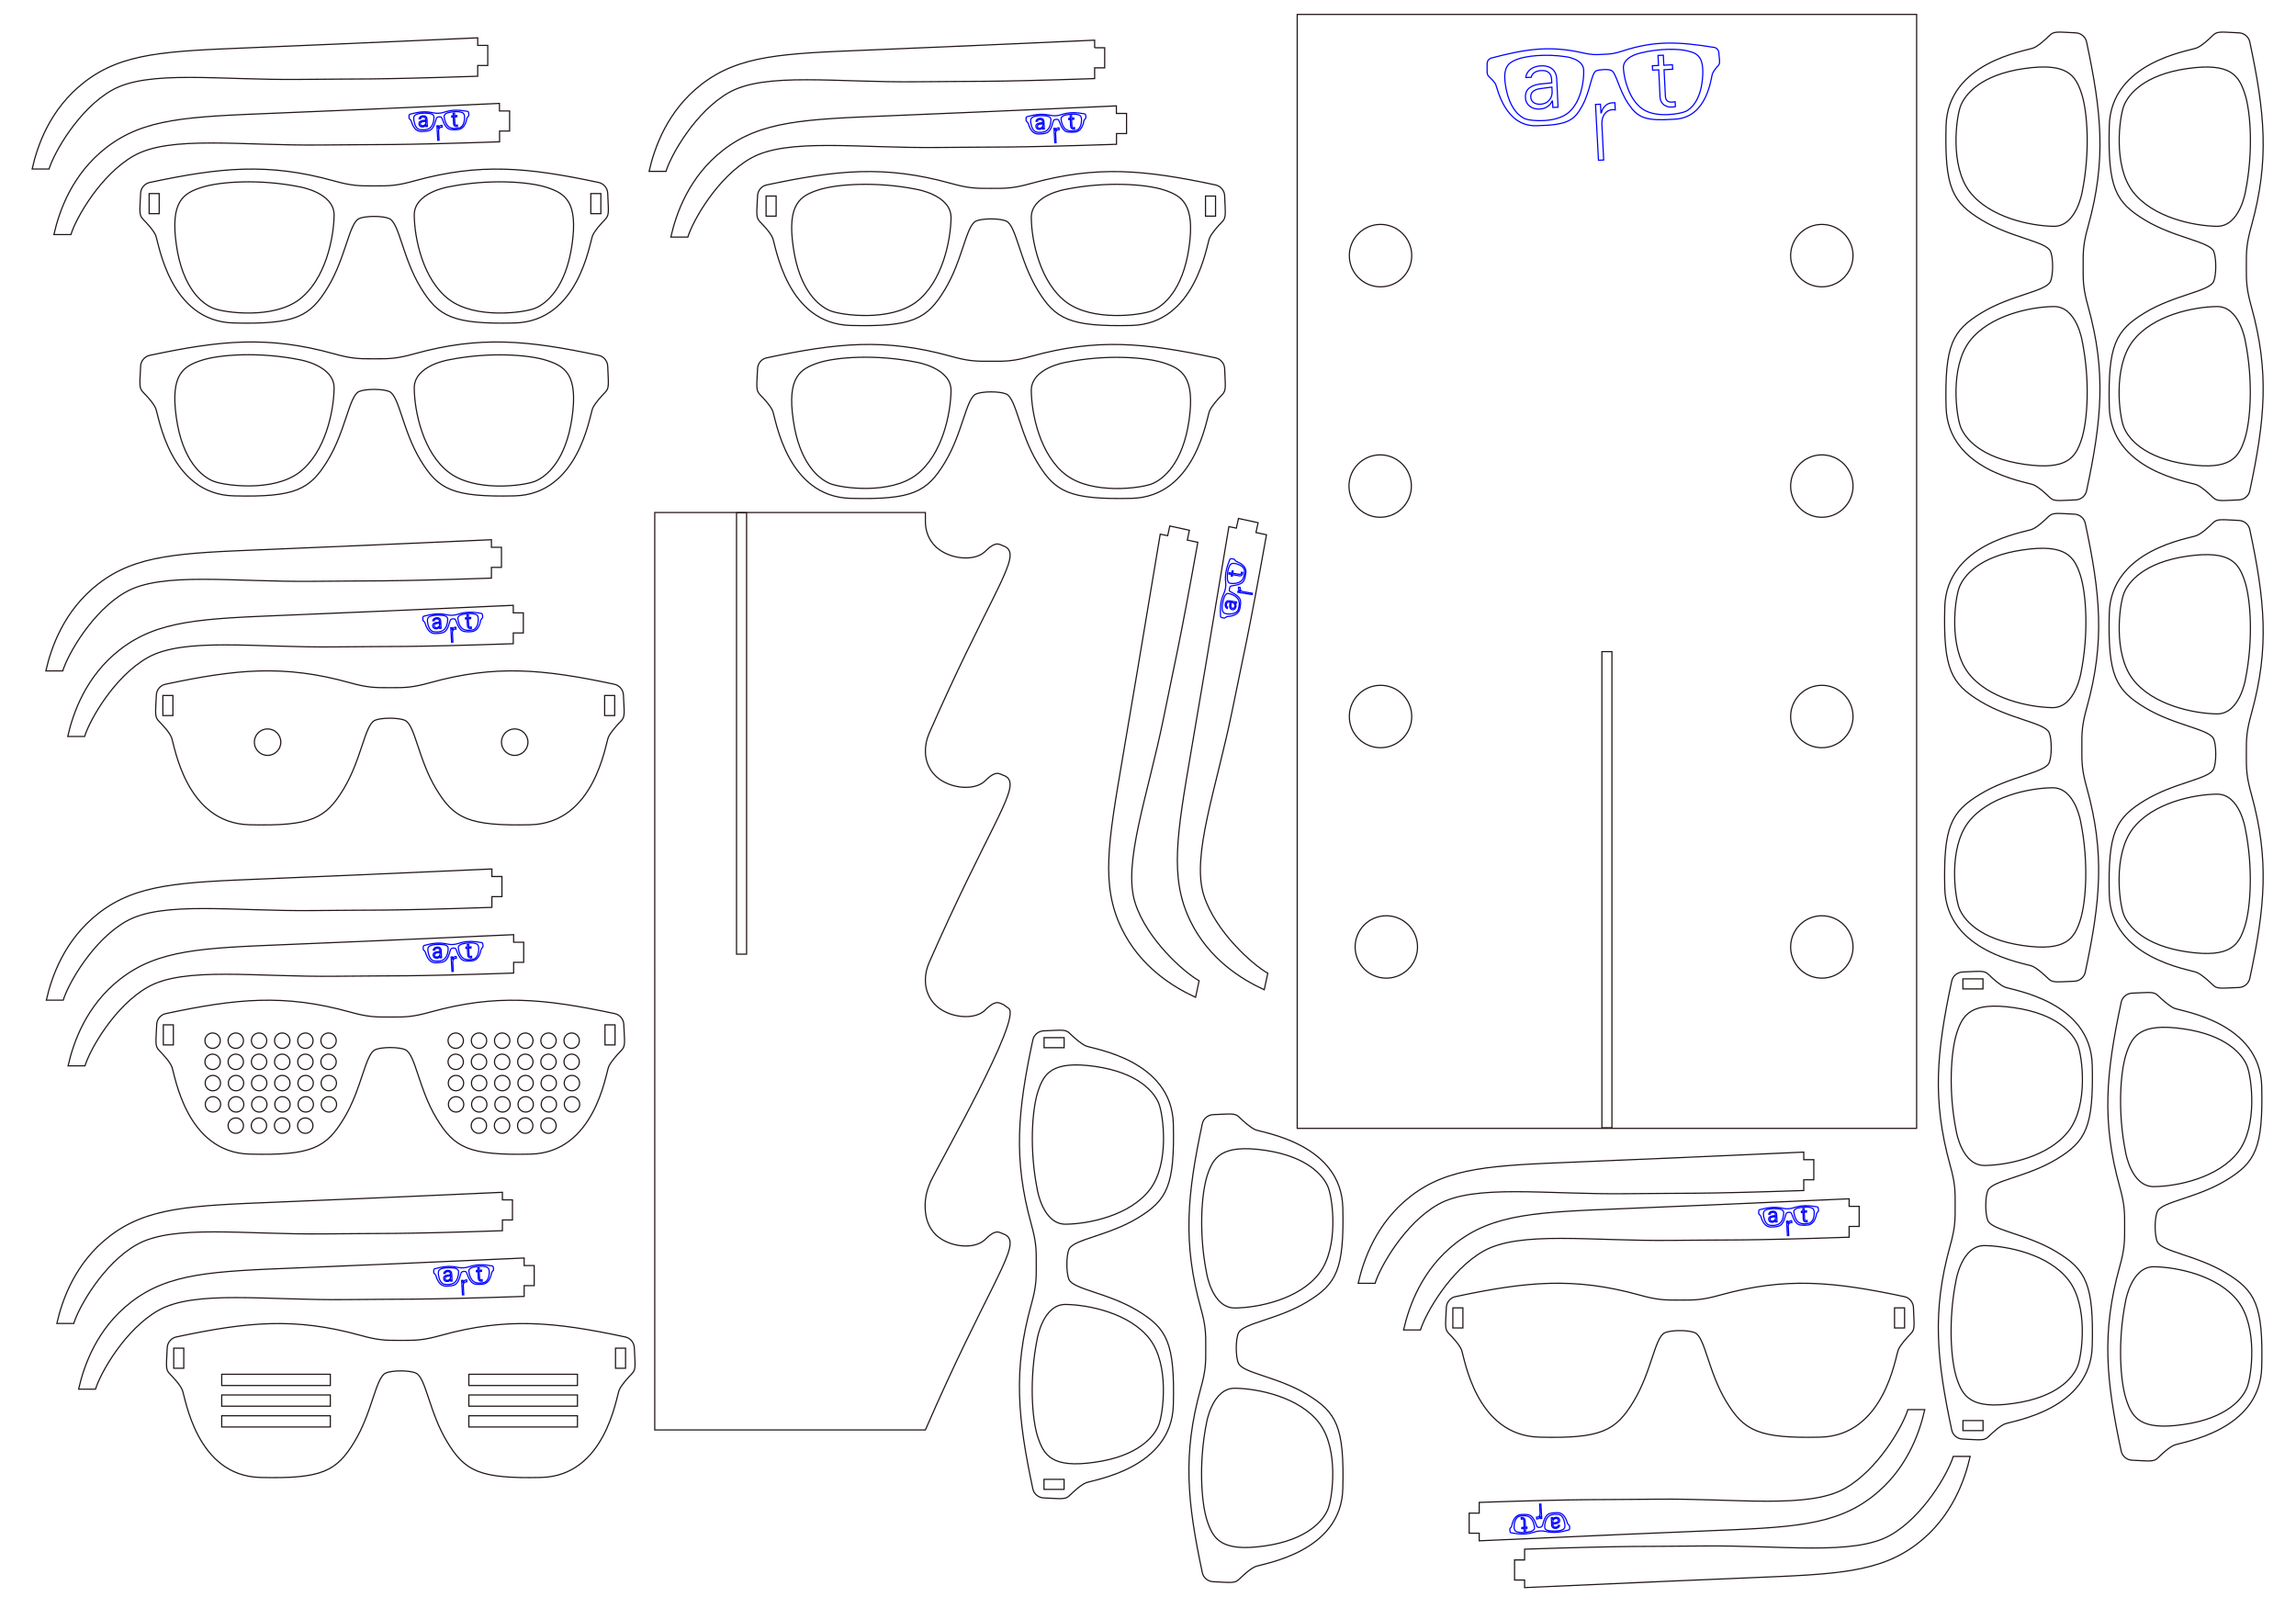 <?xml version="1.0" encoding="utf-8"?>
<!-- Generator: $$$/GeneralStr/196=Adobe Illustrator 27.6.0, SVG Export Plug-In . SVG Version: 6.00 Build 0)  -->
<svg version="1.1" id="Calque_1" xmlns="http://www.w3.org/2000/svg" xmlns:xlink="http://www.w3.org/1999/xlink" x="0px" y="0px"
	 viewBox="0 0 1942.7 1360.6" style="enable-background:new 0 0 1942.7 1360.6;" xml:space="preserve">
<style type="text/css">
	.st0{fill:none;stroke:#211615;stroke-miterlimit:10;}
	.st1{stroke:#211615;stroke-miterlimit:10;}
	.st2{fill:none;stroke:#0000FF;stroke-miterlimit:10;}
	.st3{fill:none;stroke:#0000FF;}
</style>
<path class="st0" d="M404.2,38.4v-6.4c-95,4.3-156.1,6.9-192.7,8.4c-70.8,2.9-108.1,4.2-140.1,29.1C42.5,91.9,31.7,122.8,27.2,143
	h14.3c4.4-14.3,25.3-50.8,53.1-66.6c30.8-17.6,91.3-8.4,159.4-9.2c48.1-0.6,58.8,0.4,150.2-2.7v-9.1h8.5v-17H404.2z"/>
<g>
	<path class="st0" d="M329.4,185c8.5,3.8,11.3,33.2,26.4,58.1c15.1,24.9,27.2,31.4,79.6,30.2c54.2-1.3,63.4-67.5,66-73.9
		c1.8-4.3,7.2-10.2,10.6-13.7c3.7-3.8,2.8-6.5,2.2-22.2c-0.2-4.4-3.4-8.2-7.7-9.1c-60.4-12.9-100.6-16.6-155.6-1.4
		c-15,4.2-21.4,4.4-34.3,4.3c-12.9,0.1-19.3-0.1-34.3-4.3c-55.5-15.4-96-11.3-155.6,1.4c-4.3,0.9-7.5,4.7-7.7,9.1
		c-0.7,15.4-1.6,18.4,2.2,22.2c3.4,3.5,8.9,9.4,10.6,13.7c2.6,6.4,11.8,72.6,66,73.9c52.4,1.3,64.5-5.3,79.6-30.2
		c15.1-24.9,18-54.3,26.4-58.1C309.2,182.5,323.9,182.5,329.4,185z M484,207.1c-5.3,36.7-21.9,50-31.4,53.8
		c-9.6,3.8-50.5,9.3-72.7-7.5c-22.1-16.8-29.2-51.8-29.4-71.2c-0.3-19.4,29.2-24.1,29.2-24.1c33.7-6.8,67.6-4.5,83,0.5
		C478,163.6,489.3,170.4,484,207.1z M170.5,158.6c15.3-5,49.3-7.3,83-0.5c0,0,29.4,4.8,29.2,24.1c-0.3,19.4-7.3,54.3-29.4,71.2
		c-22.1,16.8-63.1,11.3-72.7,7.5c-9.6-3.8-26.2-17.1-31.4-53.8S155.1,163.6,170.5,158.6z"/>
	<rect x="126.2" y="163.8" class="st0" width="8.5" height="17"/>
	<rect x="499.9" y="163.8" class="st0" width="8.5" height="17"/>
</g>
<path class="st1" d="M954.7,405.1"/>
<path class="st0" d="M422.6,93.9v-6.4c-95,4.3-156.1,6.9-192.7,8.4C159,98.8,121.8,100.1,89.8,125c-28.8,22.4-39.6,53.3-44.2,73.5
	H60c4.4-14.3,25.3-50.8,53.1-66.6c30.8-17.6,91.3-8.4,159.4-9.2c48.1-0.6,58.8,0.4,150.2-2.7v-9.1h8.5v-17H422.6z"/>
<g>
	<path class="st2" d="M373.1,99c1.1,0.4,1.6,4.2,3.7,7.3c2.1,3.1,3.7,3.8,10.3,3.4c6.9-0.5,7.7-9,8-9.8c0.2-0.6,0.9-1.3,1.3-1.8
		c0.5-0.5,0.3-0.9,0.1-2.8c-0.1-0.6-0.5-1-1-1.1c-7.8-1.3-12.9-1.5-19.9,0.8c-1.9,0.6-2.7,0.7-4.4,0.8c-1.6,0.1-2.5,0.1-4.4-0.3
		c-7.2-1.6-12.3-0.9-19.8,1.1c-0.5,0.1-0.9,0.6-0.9,1.2c0,2-0.1,2.4,0.4,2.8c0.5,0.4,1.2,1.1,1.4,1.7c0.4,0.8,2,9.2,8.9,9
		c6.7-0.2,8.2-1.1,10-4.3c1.8-3.3,2-7,3-7.6C370.5,98.8,372.4,98.8,373.1,99z M393,100.9c-0.4,4.7-2.5,6.5-3.7,7.1
		c-1.2,0.5-6.4,1.5-9.3-0.5c-2.9-2-4-6.4-4.2-8.9c-0.2-2.5,3.6-3.3,3.6-3.3c4.3-1.1,8.6-1,10.6-0.4C392,95.4,393.4,96.2,393,100.9z
		 M352.7,96.6c1.9-0.7,6.2-1.2,10.6-0.6c0,0,3.8,0.4,3.9,2.9c0.1,2.5-0.6,7-3.3,9.3c-2.7,2.3-8,1.8-9.2,1.4c-1.2-0.4-3.4-2-4.3-6.7
		C349.4,98.3,350.8,97.4,352.7,96.6z"/>
	<path class="st3" d="M357.7,102c0.6-0.1,2.1-0.2,2.5-0.3l0-0.9c-0.1-1.2-0.9-1.9-2.3-1.8c-1.2,0-2,0.6-2.1,1.5l-1.2,0.1
		c0.1-1.4,1.5-2.5,3.3-2.6c1.4-0.1,3.3,0.4,3.4,2.9l0.3,6.1l-1.1,0.1l-0.1-1.4l-0.1,0c-0.3,0.8-1.2,1.7-2.7,1.7
		c-1.6,0.1-3-0.8-3.1-2.6C354.4,103,355.9,102.3,357.7,102z M357.7,106.4c1.7-0.1,2.6-1.3,2.6-2.8l0-1c-0.5,0.1-1.9,0.2-2.3,0.3
		c-1.6,0.2-2.3,0.8-2.3,1.9C355.7,105.9,356.6,106.5,357.7,106.4z"/>
	<path class="st3" d="M369.7,106.5l1.1-0.1l0.1,1.9l0.1,0c0.3-1.3,1.2-2.1,2.4-2.2l0.6,0l0.1,1.6c-0.1,0-0.4-0.1-0.7-0.1
		c-1.4,0.1-2.4,1.4-2.3,3.2l0.4,7.8l-1.1,0.1L369.7,106.5z"/>
	<path class="st3" d="M386.5,98.8l-1.9,0.1l0.3,5.7c0,1.1,0.7,1.4,1.4,1.4c0.2,0,0.5,0,0.7-0.1l0.1,1.1c-0.2,0-0.5,0.1-0.8,0.1
		c-1.2,0.1-2.4-0.7-2.5-2.2l-0.3-5.9l-1.3,0.1l0-1l1.3-0.1l-0.1-2.2l1.2-0.1l0.1,2.2l1.9-0.1L386.5,98.8z"/>
</g>
<rect x="1097.6" y="12.2" class="st0" width="524.1" height="942.6"/>
<circle class="st0" cx="1168.1" cy="216.3" r="26.4"/>
<circle class="st0" cx="1541.5" cy="216.3" r="26.4"/>
<circle class="st0" cx="1167.8" cy="411.3" r="26.4"/>
<circle class="st0" cx="1541.5" cy="411.3" r="26.4"/>
<circle class="st0" cx="1168.1" cy="606.3" r="26.4"/>
<circle class="st0" cx="1541.5" cy="606.3" r="26.4"/>
<circle class="st0" cx="1173" cy="801.3" r="26.4"/>
<circle class="st0" cx="1541.5" cy="801.3" r="26.4"/>
<path class="st2" d="M1363.2,59.5c4.3,1.7,6.4,16.2,14.5,28.2c8.1,12,14.2,15,40.2,13.1c26.9-1.9,29.8-35,31-38.3
	c0.8-2.2,3.3-5.2,4.9-7c1.8-2,1.2-3.3,0.5-11.1c-0.2-2.2-1.9-4-4-4.3c-30.3-4.9-50.4-5.8-77.2,3c-7.4,2.4-10.5,2.7-16.9,2.9
	c-6.4,0.4-9.6,0.4-17.1-1.3c-27.9-6.3-47.9-3.3-77.2,4.4c-2.1,0.6-3.6,2.5-3.6,4.7c0,7.7-0.4,9.2,1.6,11c1.8,1.7,4.6,4.5,5.6,6.5
	c1.5,3.1,7.6,35.8,34.5,35.1c26.1-0.6,31.9-4.2,38.8-16.9c6.9-12.7,7.6-27.4,11.7-29.5C1353.1,58.8,1360.4,58.4,1363.2,59.5z
	 M1440.5,66.8c-1.7,18.3-9.7,25.4-14.3,27.5c-4.7,2.1-24.9,5.8-36.3-2c-11.4-7.8-15.7-25-16.3-34.6c-0.6-9.6,13.9-12.7,13.9-12.7
	c16.6-4.2,33.5-3.9,41.2-1.7C1436.5,45.3,1442.2,48.4,1440.5,66.8z M1283.7,50.2c7.5-2.9,24.3-4.8,41.2-2.2c0,0,14.7,1.7,15.1,11.3
	c0.3,9.6-2.3,27.1-12.9,36c-10.6,8.9-31.1,7.1-35.9,5.5c-4.8-1.6-13.4-7.9-16.9-26S1276.2,53.1,1283.7,50.2z"/>
<path class="st3" d="M1303.2,71.1c2.4-0.3,8.2-0.9,9.8-1l-0.2-3.3c-0.2-4.7-3.4-7.5-8.8-7.1c-4.6,0.2-7.7,2.4-8.4,5.7l-4.6,0.2
	c0.5-5.6,5.7-9.6,12.9-9.9c5.3-0.3,12.8,1.6,13.3,11.3l1.1,23.7l-4.4,0.2l-0.3-5.4l-0.3,0c-1.3,3.1-4.7,6.5-10.6,6.8
	c-6.4,0.3-11.8-3.3-12-10C1290.4,75,1296.1,72,1303.2,71.1z M1303.3,88.2c6.5-0.3,10.2-5.1,10-10.7l-0.2-3.8
	c-1.8,0.2-7.3,0.9-9.1,1.2c-6.1,0.7-9,3.2-8.8,7.2C1295.4,86.3,1298.9,88.4,1303.3,88.2z"/>
<path class="st3" d="M1350,88.4l4.2-0.2l0.4,7.3l0.3,0c1.2-4.9,4.8-8.3,9.2-8.5l2.3-0.1l0.3,6.1c-0.3-0.1-1.5-0.3-2.5-0.2
	c-5.4,0.3-9.2,5.4-8.8,12.4l1.5,30.2l-4.4,0.2L1350,88.4z"/>
<path class="st3" d="M1415.3,58.6L1408,59l1.1,22c0.1,4.4,2.7,5.6,5.4,5.4c0.8,0,2.1-0.2,2.9-0.3l0.2,4.1c-0.8,0.2-1.8,0.4-3.3,0.4
	c-4.6,0.2-9.4-2.5-9.7-8.4l-1.1-23.1l-5.2,0.2l-0.2-3.7l5.2-0.2l-0.4-8.5l4.5-0.2l0.4,8.5l7.3-0.4L1415.3,58.6z"/>
<rect x="1355.4" y="551.4" class="st0" width="8.5" height="402.9"/>
<path class="st0" d="M853.5,659.3c-1.5-2.4-4.4-3.2-4.4-3.2c-2-1-3.7-1.5-4.2-1.6c-4.7-0.9-9.7,4.8-12.2,7
	c-9.1,7.7-28.7,5.7-39.7-3.7c-0.4-0.3-0.7-0.6-1.1-1c-5.7-5.3-8.8-12.8-8.9-20.6c-0.1-5.3,1-10.6,3.1-15.5
	c48.3-110.2,74.6-144.4,67.4-155.5c-1.5-2.4-4.4-3.2-4.4-3.2c-2-1-3.7-1.5-4.2-1.6c-4.7-0.9-9.7,4.8-12.2,7
	c-9.1,7.7-28.7,5.7-39.7-3.7c-0.4-0.4-0.8-0.7-1.2-1.1c-5.8-5.4-8.8-13.2-8.8-21.1v-7.8h-229V1210h229
	c50.3-115.9,77.9-151.3,70.5-162.6c-1.5-2.4-4.4-3.2-4.4-3.2c-2-1-3.7-1.5-4.2-1.6c-4.7-0.9-9.7,4.8-12.2,7
	c-9.1,7.7-28.7,5.7-39.7-3.7c-0.5-0.4-0.9-0.8-1-0.9c-6.4-6.1-8.3-13.8-8.9-19c0,0,0-0.1,0-0.1c-0.9-7.6,0.1-15.4,2.9-22.5l1.1-2.9
	c8.9-18.7,77.8-138.8,66.4-147.2c-4.4-3.2-4.4-3.2-4.4-3.2c0,0,0,0,0,0c-2-1-3.7-1.5-4.2-1.6c-4.7-0.9-9.7,4.8-12.2,7
	c-9.1,7.7-28.7,5.7-39.7-3.7c-0.4-0.3-0.8-0.7-1.1-1c-5.7-5.4-8.8-12.9-8.9-20.8c-0.1-5.3,1-10.5,3.1-15.3
	C834.4,704.6,860.7,670.4,853.5,659.3z"/>
<rect x="623.2" y="433.9" class="st0" width="8.5" height="373.5"/>
<g>
	<path class="st0" d="M329.4,331.3c8.5,3.8,11.3,33.2,26.4,58.1c15.1,24.9,27.2,31.4,79.6,30.2c54.2-1.3,63.4-67.5,66-73.9
		c1.8-4.3,7.2-10.2,10.6-13.7c3.7-3.8,2.8-6.5,2.2-22.2c-0.2-4.4-3.4-8.2-7.7-9.1c-60.4-12.9-100.6-16.6-155.6-1.4
		c-15,4.2-21.4,4.4-34.3,4.3c-12.9,0.1-19.3-0.1-34.3-4.3c-55.5-15.4-96-11.3-155.6,1.4c-4.3,0.9-7.5,4.7-7.7,9.1
		c-0.7,15.4-1.6,18.4,2.2,22.2c3.4,3.5,8.9,9.4,10.6,13.7c2.6,6.4,11.8,72.6,66,73.9c52.4,1.3,64.5-5.3,79.6-30.2
		c15.1-24.9,18-54.3,26.4-58.1C309.2,328.9,323.9,328.9,329.4,331.3z M484,353.5c-5.3,36.7-21.9,50-31.4,53.8
		c-9.6,3.8-50.5,9.3-72.7-7.5c-22.1-16.8-29.2-51.8-29.4-71.2c-0.3-19.4,29.2-24.1,29.2-24.1c33.7-6.8,67.6-4.5,83,0.5
		C478,310,489.3,316.8,484,353.5z M170.5,304.9c15.3-5,49.3-7.3,83-0.5c0,0,29.4,4.8,29.2,24.1c-0.3,19.4-7.3,54.3-29.4,71.2
		c-22.1,16.8-63.1,11.3-72.7,7.5c-9.6-3.8-26.2-17.1-31.4-53.8S155.1,310,170.5,304.9z"/>
</g>
<path class="st0" d="M415.8,463.1v-6.4c-95,4.3-156.1,6.9-192.7,8.4C152.3,468,115,469.3,83,494.2c-28.8,22.4-39.6,53.3-44.2,73.5
	h14.3c4.4-14.3,25.3-50.8,53.1-66.6c30.8-17.6,91.3-8.4,159.4-9.2c48.1-0.6,58.8,0.4,150.2-2.7v-9.1h8.5v-17H415.8z"/>
<path class="st0" d="M527.5,588.1c-0.2-4.4-3.4-8.2-7.7-9.1c-60.4-12.9-100.6-16.6-155.6-1.4c-15,4.2-21.4,4.4-34.3,4.3
	c-12.9,0.1-19.3-0.1-34.3-4.3c-55.5-15.4-96-11.3-155.6,1.4c-4.3,0.9-7.5,4.7-7.7,9.1c-0.7,15.4-1.6,18.4,2.2,22.2
	c3.4,3.5,8.9,9.4,10.6,13.7c2.6,6.4,11.8,72.6,66,73.9c52.4,1.3,64.5-5.3,79.6-30.2c15.1-24.9,18-54.3,26.4-58.1
	c5.4-2.5,20.2-2.5,25.6,0c8.5,3.8,11.3,33.2,26.4,58.1c15.1,24.9,27.2,31.4,79.6,30.2c54.2-1.3,63.4-67.5,66-73.9
	c1.8-4.3,7.2-10.2,10.6-13.7C529.1,606.5,528.2,603.8,527.5,588.1z"/>
<rect x="137.8" y="588.5" class="st0" width="8.5" height="17"/>
<rect x="511.6" y="588.5" class="st0" width="8.5" height="17"/>
<path class="st0" d="M434.3,518.6v-6.4c-95,4.3-156.1,6.9-192.7,8.4c-70.8,2.9-108.1,4.2-140.1,29.1c-28.8,22.4-39.6,53.3-44.2,73.5
	h14.3c4.4-14.3,25.3-50.8,53.1-66.6c30.8-17.6,91.3-8.4,159.4-9.2c48.1-0.6,58.8,0.4,150.2-2.7v-9.1h8.5v-17H434.3z"/>
<g>
	<path class="st2" d="M384.8,523.8c1.1,0.4,1.6,4.2,3.7,7.3s3.7,3.8,10.3,3.4c6.9-0.5,7.7-9,8-9.8c0.2-0.6,0.9-1.3,1.3-1.8
		c0.5-0.5,0.3-0.9,0.1-2.8c-0.1-0.6-0.5-1-1-1.1c-7.8-1.3-12.9-1.5-19.9,0.8c-1.9,0.6-2.7,0.7-4.4,0.8c-1.6,0.1-2.5,0.1-4.4-0.3
		c-7.2-1.6-12.3-0.9-19.8,1.1c-0.5,0.1-0.9,0.6-0.9,1.2c0,2-0.1,2.4,0.4,2.8c0.5,0.4,1.2,1.1,1.4,1.7c0.4,0.8,2,9.2,8.9,9
		c6.7-0.2,8.2-1.1,10-4.3c1.8-3.3,2-7,3-7.6C382.2,523.6,384.1,523.5,384.8,523.8z M404.6,525.6c-0.4,4.7-2.5,6.5-3.7,7.1
		c-1.2,0.5-6.4,1.5-9.3-0.5c-2.9-2-4-6.4-4.2-8.9c-0.2-2.5,3.6-3.3,3.6-3.3c4.3-1.1,8.6-1,10.6-0.4
		C403.6,520.1,405.1,520.9,404.6,525.6z M364.3,521.4c1.9-0.7,6.2-1.2,10.6-0.6c0,0,3.8,0.4,3.9,2.9c0.1,2.5-0.6,7-3.3,9.3
		c-2.7,2.3-8,1.8-9.2,1.4c-1.2-0.4-3.4-2-4.3-6.7C361,523,362.4,522.1,364.3,521.4z"/>
	<path class="st3" d="M369.3,526.7c0.6-0.1,2.1-0.2,2.5-0.3l0-0.9c-0.1-1.2-0.9-1.9-2.3-1.8c-1.2,0-2,0.6-2.1,1.5l-1.2,0.1
		c0.1-1.4,1.5-2.5,3.3-2.6c1.4-0.1,3.3,0.4,3.4,2.9l0.3,6.1l-1.1,0.1l-0.1-1.4l-0.1,0c-0.3,0.8-1.2,1.7-2.7,1.7
		c-1.6,0.1-3-0.8-3.1-2.6C366.1,527.7,367.5,527,369.3,526.7z M369.4,531.1c1.7-0.1,2.6-1.3,2.6-2.8l0-1c-0.5,0.1-1.9,0.2-2.3,0.3
		c-1.6,0.2-2.3,0.8-2.3,1.9C367.4,530.6,368.2,531.2,369.4,531.1z"/>
	<path class="st3" d="M381.4,531.2l1.1-0.1l0.1,1.9l0.1,0c0.3-1.3,1.2-2.1,2.4-2.2l0.6,0l0.1,1.6c-0.1,0-0.4-0.1-0.7-0.1
		c-1.4,0.1-2.4,1.4-2.3,3.2l0.4,7.8l-1.1,0.1L381.4,531.2z"/>
	<path class="st3" d="M398.2,523.5l-1.9,0.1l0.3,5.7c0,1.1,0.7,1.4,1.4,1.4c0.2,0,0.5,0,0.7-0.1l0.1,1.1c-0.2,0-0.5,0.1-0.8,0.1
		c-1.2,0.1-2.4-0.7-2.5-2.2l-0.3-5.9l-1.3,0.1l0-1l1.3-0.1l-0.1-2.2l1.2-0.1l0.1,2.2l1.9-0.1L398.2,523.5z"/>
</g>
<circle class="st0" cx="226.4" cy="628" r="11.2"/>
<circle class="st0" cx="435.5" cy="628" r="11.2"/>
<path class="st0" d="M416.2,741.7v-6.4c-95,4.3-156.1,6.9-192.7,8.4c-70.8,2.9-108.1,4.2-140.1,29.1c-28.8,22.4-39.6,53.3-44.2,73.5
	h14.3c4.4-14.3,25.3-50.8,53.1-66.6c30.8-17.6,91.3-8.4,159.4-9.2c48.1-0.6,58.8,0.4,150.2-2.7v-9.1h8.5v-17H416.2z"/>
<path class="st0" d="M527.8,866.8c-0.2-4.4-3.4-8.2-7.7-9.1c-60.4-12.9-100.6-16.6-155.6-1.4c-15,4.2-21.4,4.4-34.3,4.3
	c-12.9,0.1-19.3-0.1-34.3-4.3c-55.5-15.4-96-11.3-155.6,1.4c-4.3,0.9-7.5,4.7-7.7,9.1c-0.7,15.4-1.6,18.4,2.2,22.2
	c3.4,3.5,8.9,9.4,10.6,13.7c2.6,6.4,11.8,72.6,66,73.9c52.4,1.3,64.5-5.3,79.6-30.2c15.1-24.9,18-54.3,26.4-58.1
	c5.4-2.5,20.2-2.5,25.6,0c8.5,3.8,11.3,33.2,26.4,58.1c15.1,24.9,27.2,31.4,79.6,30.2c54.2-1.3,63.4-67.5,66-73.9
	c1.8-4.3,7.2-10.2,10.6-13.7C529.4,885.2,528.5,882.5,527.8,866.8z"/>
<rect x="138.2" y="867.2" class="st0" width="8.5" height="17"/>
<rect x="511.9" y="867.2" class="st0" width="8.5" height="17"/>
<path class="st0" d="M434.6,797.3v-6.4c-95,4.3-156.1,6.9-192.7,8.4c-70.8,2.9-108.1,4.2-140.1,29.1c-28.8,22.4-39.6,53.3-44.2,73.5
	h14.3c4.4-14.3,25.3-50.8,53.1-66.6c30.8-17.6,91.3-8.4,159.4-9.2c48.1-0.6,58.8,0.4,150.2-2.7v-9.1h8.5v-17H434.6z"/>
<g>
	<path class="st2" d="M385.1,802.4c1.1,0.4,1.6,4.2,3.7,7.3c2.1,3.1,3.7,3.8,10.3,3.4c6.9-0.5,7.7-9,8-9.8c0.2-0.6,0.9-1.3,1.3-1.8
		c0.5-0.5,0.3-0.9,0.1-2.8c-0.1-0.6-0.5-1-1-1.1c-7.8-1.3-12.9-1.5-19.9,0.8c-1.9,0.6-2.7,0.7-4.4,0.8c-1.6,0.1-2.5,0.1-4.4-0.3
		c-7.2-1.6-12.3-0.9-19.8,1.1c-0.5,0.1-0.9,0.6-0.9,1.2c0,2-0.1,2.4,0.4,2.8c0.5,0.4,1.2,1.1,1.4,1.7c0.4,0.8,2,9.2,8.9,9
		c6.7-0.2,8.2-1.1,10-4.3c1.8-3.3,2-7,3-7.6C382.5,802.2,384.4,802.1,385.1,802.4z M405,804.3c-0.4,4.7-2.5,6.5-3.7,7.1
		c-1.2,0.5-6.4,1.5-9.3-0.5c-2.9-2-4-6.4-4.2-8.9c-0.2-2.5,3.6-3.3,3.6-3.3c4.3-1.1,8.6-1,10.6-0.4
		C403.9,798.8,405.4,799.6,405,804.3z M364.7,800c1.9-0.7,6.2-1.2,10.6-0.6c0,0,3.8,0.4,3.9,2.9c0.1,2.5-0.6,7-3.3,9.3
		c-2.7,2.3-8,1.8-9.2,1.4c-1.2-0.4-3.4-2-4.3-6.7C361.3,801.7,362.7,800.8,364.7,800z"/>
	<path class="st3" d="M369.7,805.4c0.6-0.1,2.1-0.2,2.5-0.3l0-0.9c-0.1-1.2-0.9-1.9-2.3-1.8c-1.2,0-2,0.6-2.1,1.5l-1.2,0.1
		c0.1-1.4,1.5-2.5,3.3-2.6c1.4-0.1,3.3,0.4,3.4,2.9l0.3,6.1l-1.1,0.1l-0.1-1.4l-0.1,0c-0.3,0.8-1.2,1.7-2.7,1.7
		c-1.6,0.1-3-0.8-3.1-2.6C366.4,806.4,367.9,805.6,369.7,805.4z M369.7,809.8c1.7-0.1,2.6-1.3,2.6-2.8l0-1c-0.5,0.1-1.9,0.2-2.3,0.3
		c-1.6,0.2-2.3,0.8-2.3,1.9C367.7,809.3,368.6,809.9,369.7,809.8z"/>
	<path class="st3" d="M381.7,809.8l1.1-0.1l0.1,1.9l0.1,0c0.3-1.3,1.2-2.1,2.4-2.2l0.6,0l0.1,1.6c-0.1,0-0.4-0.1-0.7-0.1
		c-1.4,0.1-2.4,1.4-2.3,3.2l0.4,7.8l-1.1,0.1L381.7,809.8z"/>
	<path class="st3" d="M398.5,802.2l-1.9,0.1l0.3,5.7c0,1.1,0.7,1.4,1.4,1.4c0.2,0,0.5,0,0.7-0.1l0.1,1.1c-0.2,0-0.5,0.1-0.8,0.1
		c-1.2,0.1-2.4-0.7-2.5-2.2l-0.3-5.9l-1.3,0.1l0-1l1.3-0.1l-0.1-2.2l1.2-0.1l0.1,2.2l1.9-0.1L398.5,802.2z"/>
</g>
<circle class="st0" cx="179.9" cy="880.6" r="6.5"/>
<circle class="st0" cx="199.5" cy="880.6" r="6.5"/>
<circle class="st0" cx="219.2" cy="880.6" r="6.5"/>
<circle class="st0" cx="238.8" cy="880.6" r="6.5"/>
<circle class="st0" cx="258.4" cy="880.6" r="6.5"/>
<circle class="st0" cx="278" cy="880.6" r="6.5"/>
<circle class="st0" cx="179.9" cy="898.5" r="6.5"/>
<circle class="st0" cx="199.5" cy="898.5" r="6.5"/>
<circle class="st0" cx="219.2" cy="898.5" r="6.5"/>
<circle class="st0" cx="238.8" cy="898.5" r="6.5"/>
<circle class="st0" cx="258.4" cy="898.5" r="6.5"/>
<circle class="st0" cx="278" cy="898.5" r="6.5"/>
<circle class="st0" cx="180.1" cy="916.5" r="6.5"/>
<circle class="st0" cx="199.7" cy="916.5" r="6.5"/>
<circle class="st0" cx="219.3" cy="916.5" r="6.5"/>
<circle class="st0" cx="238.9" cy="916.5" r="6.5"/>
<circle class="st0" cx="258.6" cy="916.5" r="6.5"/>
<circle class="st0" cx="278.2" cy="916.5" r="6.5"/>
<circle class="st0" cx="180.2" cy="934.5" r="6.5"/>
<circle class="st0" cx="199.8" cy="934.5" r="6.5"/>
<circle class="st0" cx="219.4" cy="934.5" r="6.5"/>
<circle class="st0" cx="239" cy="934.5" r="6.5"/>
<circle class="st0" cx="258.7" cy="934.5" r="6.5"/>
<circle class="st0" cx="278.3" cy="934.5" r="6.5"/>
<circle class="st0" cx="199.5" cy="952.5" r="6.5"/>
<circle class="st0" cx="219.1" cy="952.5" r="6.5"/>
<circle class="st0" cx="238.7" cy="952.5" r="6.5"/>
<circle class="st0" cx="258.3" cy="952.5" r="6.5"/>
<circle class="st0" cx="385.6" cy="880.6" r="6.5"/>
<circle class="st0" cx="405.3" cy="880.6" r="6.5"/>
<circle class="st0" cx="424.9" cy="880.6" r="6.5"/>
<circle class="st0" cx="444.5" cy="880.6" r="6.5"/>
<circle class="st0" cx="464.1" cy="880.6" r="6.5"/>
<circle class="st0" cx="483.7" cy="880.6" r="6.5"/>
<circle class="st0" cx="385.6" cy="898.5" r="6.5"/>
<circle class="st0" cx="405.3" cy="898.5" r="6.5"/>
<circle class="st0" cx="424.9" cy="898.5" r="6.5"/>
<circle class="st0" cx="444.5" cy="898.5" r="6.5"/>
<circle class="st0" cx="464.1" cy="898.5" r="6.5"/>
<circle class="st0" cx="483.7" cy="898.5" r="6.5"/>
<circle class="st0" cx="385.8" cy="916.5" r="6.5"/>
<circle class="st0" cx="405.4" cy="916.5" r="6.5"/>
<circle class="st0" cx="425" cy="916.5" r="6.5"/>
<circle class="st0" cx="444.7" cy="916.5" r="6.5"/>
<circle class="st0" cx="464.3" cy="916.5" r="6.5"/>
<circle class="st0" cx="483.9" cy="916.5" r="6.5"/>
<circle class="st0" cx="385.9" cy="934.5" r="6.5"/>
<circle class="st0" cx="405.5" cy="934.5" r="6.5"/>
<circle class="st0" cx="425.2" cy="934.5" r="6.5"/>
<circle class="st0" cx="444.8" cy="934.5" r="6.5"/>
<circle class="st0" cx="464.4" cy="934.5" r="6.5"/>
<circle class="st0" cx="484" cy="934.5" r="6.5"/>
<circle class="st0" cx="405.2" cy="952.5" r="6.5"/>
<circle class="st0" cx="424.8" cy="952.5" r="6.5"/>
<circle class="st0" cx="444.4" cy="952.5" r="6.5"/>
<circle class="st0" cx="464.1" cy="952.5" r="6.5"/>
<path class="st0" d="M926.2,40.5V34c-95,4.3-156.1,6.9-192.7,8.4c-70.8,2.9-108.1,4.2-140.1,29.1c-28.8,22.4-39.6,53.3-44.2,73.5
	h14.3c4.4-14.3,25.3-50.8,53.1-66.6c30.8-17.6,91.3-8.4,159.4-9.2c48.1-0.6,58.8,0.4,150.2-2.7v-9.1h8.5v-17H926.2z"/>
<g>
	<path class="st0" d="M851.4,187.1c8.5,3.8,11.3,33.2,26.4,58.1c15.1,24.9,27.2,31.4,79.6,30.2c54.2-1.3,63.4-67.5,66-73.9
		c1.8-4.3,7.2-10.2,10.6-13.7c3.7-3.8,2.8-6.5,2.2-22.2c-0.2-4.4-3.4-8.2-7.7-9.1c-60.4-12.9-100.6-16.6-155.6-1.4
		c-15,4.2-21.4,4.4-34.3,4.3c-12.9,0.1-19.3-0.1-34.3-4.3c-55.5-15.4-96-11.3-155.6,1.4c-4.3,0.9-7.5,4.7-7.7,9.1
		c-0.7,15.4-1.6,18.4,2.2,22.2c3.4,3.5,8.9,9.4,10.6,13.7c2.6,6.4,11.8,72.6,66,73.9c52.4,1.3,64.5-5.3,79.6-30.2
		c15.1-24.9,18-54.3,26.4-58.1C831.2,184.6,846,184.6,851.4,187.1z M1006.1,209.2c-5.3,36.7-21.9,50-31.4,53.8
		c-9.6,3.8-50.5,9.3-72.7-7.5c-22.1-16.8-29.2-51.8-29.4-71.2c-0.3-19.4,29.2-24.1,29.2-24.1c33.7-6.8,67.6-4.5,83,0.5
		C1000,165.7,1011.3,172.5,1006.1,209.2z M692.5,160.7c15.3-5,49.3-7.3,83-0.5c0,0,29.4,4.8,29.2,24.1c-0.3,19.4-7.3,54.3-29.4,71.2
		c-22.1,16.8-63.1,11.3-72.7,7.5c-9.6-3.8-26.2-17.1-31.4-53.8C665.8,172.5,677.2,165.7,692.5,160.7z"/>
	<rect x="648.2" y="165.9" class="st0" width="8.5" height="17"/>
	<rect x="1020" y="165.9" class="st0" width="8.5" height="17"/>
</g>
<path class="st0" d="M944.6,96v-6.4c-95,4.3-156.1,6.9-192.7,8.4c-70.8,2.9-108.1,4.2-140.1,29.1c-28.8,22.4-39.6,53.3-44.2,73.5
	H582c4.4-14.3,25.3-50.8,53.1-66.6c30.8-17.6,91.3-8.4,159.4-9.2c48.1-0.6,58.8,0.4,150.2-2.7V113h8.5V96H944.6z"/>
<g>
	<path class="st2" d="M895.2,101.1c1.1,0.4,1.6,4.2,3.7,7.3c2.1,3.1,3.7,3.8,10.3,3.4c6.9-0.5,7.7-9,8-9.8c0.2-0.6,0.9-1.3,1.3-1.8
		c0.5-0.5,0.3-0.9,0.1-2.8c-0.1-0.6-0.5-1-1-1.1c-7.8-1.3-12.9-1.5-19.9,0.8c-1.9,0.6-2.7,0.7-4.4,0.8c-1.6,0.1-2.5,0.1-4.4-0.3
		c-7.2-1.6-12.3-0.9-19.8,1.1c-0.5,0.1-0.9,0.6-0.9,1.2c0,2-0.1,2.4,0.4,2.8c0.5,0.4,1.2,1.1,1.4,1.7c0.4,0.8,2,9.2,8.9,9
		c6.7-0.2,8.2-1.1,10-4.3c1.8-3.3,2-7,3-7.6C892.6,101,894.4,100.9,895.2,101.1z M915,103c-0.4,4.7-2.5,6.5-3.7,7.1
		c-1.2,0.5-6.4,1.5-9.3-0.5c-2.9-2-4-6.4-4.2-8.9c-0.2-2.5,3.6-3.3,3.6-3.3c4.3-1.1,8.6-1,10.6-0.4C914,97.5,915.5,98.3,915,103z
		 M874.7,98.7c1.9-0.7,6.2-1.2,10.6-0.6c0,0,3.8,0.4,3.9,2.9c0.1,2.5-0.6,7-3.3,9.3c-2.7,2.3-8,1.8-9.2,1.4c-1.2-0.4-3.4-2-4.3-6.7
		C871.4,100.4,872.8,99.5,874.7,98.7z"/>
	<path class="st3" d="M879.7,104.1c0.6-0.1,2.1-0.2,2.5-0.3l0-0.9c-0.1-1.2-0.9-1.9-2.3-1.8c-1.2,0-2,0.6-2.1,1.5l-1.2,0.1
		c0.1-1.4,1.5-2.5,3.3-2.6c1.4-0.1,3.3,0.4,3.4,2.9l0.3,6.1l-1.1,0.1l-0.1-1.4l-0.1,0c-0.3,0.8-1.2,1.7-2.7,1.7
		c-1.6,0.1-3-0.8-3.1-2.6C876.4,105.1,877.9,104.4,879.7,104.1z M879.8,108.5c1.7-0.1,2.6-1.3,2.6-2.8l0-1c-0.5,0.1-1.9,0.2-2.3,0.3
		c-1.6,0.2-2.3,0.8-2.3,1.9C877.7,108,878.6,108.6,879.8,108.5z"/>
	<path class="st3" d="M891.8,108.6l1.1-0.1l0.1,1.9l0.1,0c0.3-1.3,1.2-2.1,2.4-2.2l0.6,0l0.1,1.6c-0.1,0-0.4-0.1-0.7-0.1
		c-1.4,0.1-2.4,1.4-2.3,3.2l0.4,7.8l-1.1,0.1L891.8,108.6z"/>
	<path class="st3" d="M908.6,100.9l-1.9,0.1l0.3,5.7c0,1.1,0.7,1.4,1.4,1.4c0.2,0,0.5,0,0.7-0.1l0.1,1.1c-0.2,0-0.5,0.1-0.8,0.1
		c-1.2,0.1-2.4-0.7-2.5-2.2l-0.3-5.9l-1.3,0.1l0-1l1.3-0.1l-0.1-2.2l1.2-0.1l0.1,2.2l1.9-0.1L908.6,100.9z"/>
</g>
<g>
	<path class="st0" d="M851.4,333.4c8.5,3.8,11.3,33.2,26.4,58.1c15.1,24.9,27.2,31.4,79.6,30.2c54.2-1.3,63.4-67.5,66-73.9
		c1.8-4.3,7.2-10.2,10.6-13.7c3.7-3.8,2.8-6.5,2.2-22.2c-0.2-4.4-3.4-8.2-7.7-9.1c-60.4-12.9-100.6-16.6-155.6-1.4
		c-15,4.2-21.4,4.4-34.3,4.3c-12.9,0.1-19.3-0.1-34.3-4.3c-55.5-15.4-96-11.3-155.6,1.4c-4.3,0.9-7.5,4.7-7.7,9.1
		c-0.7,15.4-1.6,18.4,2.2,22.2c3.4,3.5,8.9,9.4,10.6,13.7c2.6,6.4,11.8,72.6,66,73.9c52.4,1.3,64.5-5.3,79.6-30.2
		c15.1-24.9,18-54.3,26.4-58.1C831.2,331,846,331,851.4,333.4z M1006.1,355.6c-5.3,36.7-21.9,50-31.4,53.8
		c-9.6,3.8-50.5,9.3-72.7-7.5c-22.1-16.8-29.2-51.8-29.4-71.2c-0.3-19.4,29.2-24.1,29.2-24.1c33.7-6.8,67.6-4.5,83,0.5
		C1000,312.1,1011.3,318.9,1006.1,355.6z M692.5,307c15.3-5,49.3-7.3,83-0.5c0,0,29.4,4.8,29.2,24.1c-0.3,19.4-7.3,54.3-29.4,71.2
		c-22.1,16.8-63.1,11.3-72.7,7.5c-9.6-3.8-26.2-17.1-31.4-53.8C665.8,318.9,677.2,312.1,692.5,307z"/>
</g>
<path class="st0" d="M425.1,1015.3v-6.4c-95,4.3-156.1,6.9-192.7,8.4c-70.8,2.9-108.1,4.2-140.1,29.1
	c-28.8,22.4-39.6,53.3-44.2,73.5h14.3c4.4-14.3,25.3-50.8,53.1-66.6c30.8-17.6,91.3-8.4,159.4-9.2c48.1-0.6,58.8,0.4,150.2-2.7v-9.1
	h8.5v-17H425.1z"/>
<path class="st0" d="M536.7,1140.4c-0.2-4.4-3.4-8.2-7.7-9.1c-60.4-12.9-100.6-16.6-155.6-1.4c-15,4.2-21.4,4.4-34.3,4.3
	c-12.9,0.1-19.3-0.1-34.3-4.3c-55.5-15.4-96-11.3-155.6,1.4c-4.3,0.9-7.5,4.7-7.7,9.1c-0.7,15.4-1.6,18.4,2.2,22.2
	c3.4,3.5,8.9,9.4,10.6,13.7c2.6,6.4,11.8,72.6,66,73.9c52.4,1.3,64.5-5.3,79.6-30.2c15.1-24.9,18-54.3,26.4-58.1
	c5.4-2.5,20.2-2.5,25.6,0c8.5,3.8,11.3,33.2,26.4,58.1c15.1,24.9,27.2,31.4,79.6,30.2c54.2-1.3,63.4-67.5,66-73.9
	c1.8-4.3,7.2-10.2,10.6-13.7C538.3,1158.8,537.4,1156.1,536.7,1140.4z"/>
<rect x="147" y="1140.8" class="st0" width="8.5" height="17"/>
<rect x="520.8" y="1140.8" class="st0" width="8.5" height="17"/>
<path class="st0" d="M443.5,1070.9v-6.4c-95,4.3-156.1,6.9-192.7,8.4c-70.8,2.9-108.1,4.2-140.1,29.1
	c-28.8,22.4-39.6,53.3-44.2,73.5h14.3c4.4-14.3,25.3-50.8,53.1-66.6c30.8-17.6,91.3-8.4,159.4-9.2c48.1-0.6,58.8,0.4,150.2-2.7v-9.1
	h8.5v-17H443.5z"/>
<g>
	<path class="st2" d="M394,1076c1.1,0.4,1.6,4.2,3.7,7.3c2.1,3.1,3.7,3.8,10.3,3.4c6.9-0.5,7.7-9,8-9.8c0.2-0.6,0.9-1.3,1.3-1.8
		c0.5-0.5,0.3-0.9,0.1-2.8c-0.1-0.6-0.5-1-1-1.1c-7.8-1.3-12.9-1.5-19.9,0.8c-1.9,0.6-2.7,0.7-4.4,0.8c-1.6,0.1-2.5,0.1-4.4-0.3
		c-7.2-1.6-12.3-0.9-19.8,1.1c-0.5,0.1-0.9,0.6-0.9,1.2c0,2-0.1,2.4,0.4,2.8c0.5,0.4,1.2,1.1,1.4,1.7c0.4,0.8,2,9.2,8.9,9
		c6.7-0.2,8.2-1.1,10-4.3c1.8-3.3,2-7,3-7.6C391.4,1075.8,393.3,1075.7,394,1076z M413.9,1077.9c-0.4,4.7-2.5,6.5-3.7,7.1
		c-1.2,0.5-6.4,1.5-9.3-0.5c-2.9-2-4-6.4-4.2-8.9c-0.2-2.5,3.6-3.3,3.6-3.3c4.3-1.1,8.6-1,10.6-0.4
		C412.8,1072.4,414.3,1073.2,413.9,1077.9z M373.5,1073.6c1.9-0.7,6.2-1.2,10.6-0.6c0,0,3.8,0.4,3.9,2.9c0.1,2.5-0.6,7-3.3,9.3
		c-2.7,2.3-8,1.8-9.2,1.4c-1.2-0.4-3.4-2-4.3-6.7C370.2,1075.3,371.6,1074.4,373.5,1073.6z"/>
	<path class="st3" d="M378.6,1079c0.6-0.1,2.1-0.2,2.5-0.3l0-0.9c-0.1-1.2-0.9-1.9-2.3-1.8c-1.2,0-2,0.6-2.1,1.5l-1.2,0.1
		c0.1-1.4,1.5-2.5,3.3-2.6c1.4-0.1,3.3,0.4,3.4,2.9l0.3,6.1l-1.1,0.1l-0.1-1.4l-0.1,0c-0.3,0.8-1.2,1.7-2.7,1.7
		c-1.6,0.1-3-0.8-3.1-2.6C375.3,1080,376.7,1079.2,378.6,1079z M378.6,1083.4c1.7-0.1,2.6-1.3,2.6-2.8l0-1c-0.5,0.1-1.9,0.2-2.3,0.3
		c-1.6,0.2-2.3,0.8-2.3,1.9C376.6,1082.9,377.5,1083.5,378.6,1083.4z"/>
	<path class="st3" d="M390.6,1083.5l1.1-0.1l0.1,1.9l0.1,0c0.3-1.3,1.2-2.1,2.4-2.2l0.6,0l0.1,1.6c-0.1,0-0.4-0.1-0.7-0.1
		c-1.4,0.1-2.4,1.4-2.3,3.2l0.4,7.8l-1.1,0.1L390.6,1083.5z"/>
	<path class="st3" d="M407.4,1075.8l-1.9,0.1l0.3,5.7c0,1.1,0.7,1.4,1.4,1.4c0.2,0,0.5,0,0.7-0.1l0.1,1.1c-0.2,0-0.5,0.1-0.8,0.1
		c-1.2,0.1-2.4-0.7-2.5-2.2l-0.3-5.9l-1.3,0.1l0-1l1.3-0.1l-0.1-2.2l1.2-0.1l0.1,2.2l1.9-0.1L407.4,1075.8z"/>
</g>
<g>
	<rect x="187.6" y="1198" class="st0" width="91.9" height="9.5"/>
	<rect x="187.6" y="1180.4" class="st0" width="91.9" height="9.5"/>
	<rect x="187.6" y="1162.9" class="st0" width="91.9" height="9.5"/>
</g>
<g>
	<rect x="396.7" y="1198" class="st0" width="91.9" height="9.5"/>
	<rect x="396.7" y="1180.4" class="st0" width="91.9" height="9.5"/>
	<rect x="396.7" y="1162.9" class="st0" width="91.9" height="9.5"/>
</g>
<path class="st0" d="M1526.2,981.3v-6.4c-95,4.3-156.1,6.9-192.7,8.4c-70.8,2.9-108.1,4.2-140.1,29.1
	c-28.8,22.4-39.6,53.3-44.2,73.5h14.3c4.4-14.3,25.3-50.8,53.1-66.6c30.8-17.6,91.3-8.4,159.4-9.2c48.1-0.6,58.8,0.4,150.2-2.7v-9.1
	h8.5v-17H1526.2z"/>
<path class="st0" d="M1564.6,1020.8v-6.4c-95,4.3-156.1,6.9-192.7,8.4c-70.8,2.9-108.1,4.2-140.1,29.1
	c-28.8,22.4-39.6,53.3-44.2,73.5h14.3c4.4-14.3,25.3-50.8,53.1-66.6c30.8-17.6,91.3-8.4,159.4-9.2c48.1-0.6,58.8,0.4,150.2-2.7v-9.1
	h8.5v-17H1564.6z"/>
<g>
	<path class="st2" d="M1515.1,1026c1.1,0.4,1.6,4.2,3.7,7.3c2.1,3.1,3.7,3.8,10.3,3.4c6.9-0.5,7.7-9,8-9.8c0.2-0.6,0.9-1.3,1.3-1.8
		c0.5-0.5,0.3-0.9,0.1-2.8c-0.1-0.6-0.5-1-1-1.1c-7.8-1.3-12.9-1.5-19.9,0.8c-1.9,0.6-2.7,0.7-4.4,0.8c-1.6,0.1-2.5,0.1-4.4-0.3
		c-7.2-1.6-12.3-0.9-19.8,1.1c-0.5,0.1-0.9,0.6-0.9,1.2c0,2-0.1,2.4,0.4,2.8c0.5,0.4,1.2,1.1,1.4,1.7c0.4,0.8,2,9.2,8.9,9
		c6.7-0.2,8.2-1.1,10-4.3c1.8-3.3,2-7,3-7.6C1512.5,1025.8,1514.4,1025.7,1515.1,1026z M1535,1027.8c-0.4,4.7-2.5,6.5-3.7,7.1
		c-1.2,0.5-6.4,1.5-9.3-0.5c-2.9-2-4-6.4-4.2-8.9c-0.2-2.5,3.6-3.3,3.6-3.3c4.3-1.1,8.6-1,10.6-0.4
		C1534,1022.3,1535.4,1023.1,1535,1027.8z M1494.7,1023.6c1.9-0.7,6.2-1.2,10.6-0.6c0,0,3.8,0.4,3.9,2.9c0.1,2.5-0.6,7-3.3,9.3
		c-2.7,2.3-8,1.8-9.2,1.4c-1.2-0.4-3.4-2-4.3-6.7C1491.4,1025.2,1492.8,1024.3,1494.7,1023.6z"/>
	<path class="st3" d="M1499.7,1028.9c0.6-0.1,2.1-0.2,2.5-0.3l0-0.9c-0.1-1.2-0.9-1.9-2.3-1.8c-1.2,0-2,0.6-2.1,1.5l-1.2,0.1
		c0.1-1.4,1.5-2.5,3.3-2.6c1.4-0.1,3.3,0.4,3.4,2.9l0.3,6.1l-1.1,0.1l-0.1-1.4l-0.1,0c-0.3,0.8-1.2,1.7-2.7,1.7
		c-1.6,0.1-3-0.8-3.1-2.6C1496.4,1029.9,1497.9,1029.2,1499.7,1028.9z M1499.7,1033.3c1.7-0.1,2.6-1.3,2.6-2.8l0-1
		c-0.5,0.1-1.9,0.2-2.3,0.3c-1.6,0.2-2.3,0.8-2.3,1.9C1497.7,1032.8,1498.6,1033.4,1499.7,1033.3z"/>
	<path class="st3" d="M1511.7,1033.4l1.1-0.1l0.1,1.9l0.1,0c0.3-1.3,1.2-2.1,2.4-2.2l0.6,0l0.1,1.6c-0.1,0-0.4-0.1-0.7-0.1
		c-1.4,0.1-2.4,1.4-2.3,3.2l0.4,7.8l-1.1,0.1L1511.7,1033.4z"/>
	<path class="st3" d="M1528.5,1025.7l-1.9,0.1l0.3,5.7c0,1.1,0.7,1.4,1.4,1.4c0.2,0,0.5,0,0.7-0.1l0.1,1.1c-0.2,0-0.5,0.1-0.8,0.1
		c-1.2,0.1-2.4-0.7-2.5-2.2l-0.3-5.9l-1.3,0.1l0-1l1.3-0.1l-0.1-2.2l1.2-0.1l0.1,2.2l1.9-0.1L1528.5,1025.7z"/>
</g>
<path class="st0" d="M988,453.3l-6.3-1.3c-15.6,93.8-25.8,154.1-32,190.3c-11.9,69.9-18.4,106.6-0.8,143.1
	c15.9,32.9,43.9,49.9,62.7,58.5l3-14c-13.1-7.3-44.4-35.4-54.1-65.8c-10.8-33.8,10.8-91,24.3-157.8c9.5-47.2,12.6-57.4,28.7-147.4
	l-8.9-1.9l1.8-8.3l-16.6-3.6L988,453.3z"/>
<path class="st0" d="M1046.1,446.9l-6.3-1.3c-15.6,93.8-25.8,154.1-32,190.3c-11.9,69.9-18.4,106.6-0.8,143.1
	c15.9,32.9,43.9,49.9,62.7,58.5l3-14c-13.1-7.3-44.4-35.4-54.1-65.8c-10.8-33.8,10.8-91,24.3-157.8c9.5-47.2,12.6-57.4,28.7-147.4
	l-8.9-1.9l1.8-8.3l-16.6-3.6L1046.1,446.9z"/>
<g>
	<path class="st2" d="M1040.8,496.4c0.7-1,4.4-0.7,7.9-2.1c3.4-1.4,4.5-2.8,5.4-9.4c1-6.9-7.2-9.4-8-9.8c-0.5-0.3-1.1-1.1-1.5-1.6
		c-0.4-0.5-0.8-0.5-2.8-0.7c-0.6-0.1-1.1,0.3-1.3,0.8c-2.9,7.4-4.2,12.3-3.4,19.6c0.2,2,0.1,2.8-0.2,4.4c-0.3,1.6-0.4,2.4-1.2,4.2
		c-3.1,6.7-3.4,11.9-3,19.6c0,0.6,0.4,1,1,1.2c1.9,0.4,2.3,0.6,2.8,0.2c0.5-0.4,1.4-0.9,1.9-1.1c0.9-0.2,9.4,0,10.7-6.8
		c1.2-6.6,0.7-8.2-2.2-10.7c-2.8-2.4-6.5-3.4-6.8-4.5C1040.1,498.9,1040.4,497,1040.8,496.4z M1046.8,477.3c4.5,1.4,5.9,3.8,6.1,5.1
		c0.3,1.3,0.1,6.6-2.4,9c-2.6,2.4-7.1,2.6-9.6,2.2c-2.4-0.4-2.4-4.2-2.4-4.2c-0.2-4.4,0.8-8.6,1.8-10.5
		C1041.2,477.2,1042.3,475.9,1046.8,477.3z M1034.2,515.9c-0.3-2,0.1-6.4,1.6-10.5c0,0,1.2-3.6,3.6-3.2c2.4,0.4,6.7,2,8.4,5.2
		c1.7,3.1,0.1,8.2-0.5,9.3c-0.7,1.1-2.7,2.9-7.4,2.9C1035.2,519.5,1034.6,517.9,1034.2,515.9z"/>
	<path class="st3" d="M1040.5,512.1c0.1-0.6,0.2-2.1,0.3-2.5l-0.8-0.1c-1.2-0.2-2.1,0.5-2.3,1.8c-0.2,1.2,0.2,2.1,1,2.4l-0.2,1.2
		c-1.4-0.4-2.1-2-1.8-3.8c0.2-1.3,1.1-3.1,3.6-2.7l6,1l-0.2,1.1l-1.4-0.2l0,0.1c0.7,0.5,1.4,1.5,1.1,3c-0.3,1.6-1.5,2.8-3.2,2.5
		C1040.8,515.5,1040.4,513.9,1040.5,512.1z M1044.9,513c0.3-1.6-0.7-2.9-2.2-3.1l-1-0.2c0,0.5-0.2,1.9-0.2,2.4
		c-0.2,1.6,0.3,2.4,1.3,2.6C1043.9,514.9,1044.7,514.1,1044.9,513z"/>
	<path class="st3" d="M1047.4,501.2l0.2-1.1l1.9,0.3l0-0.1c-1.2-0.6-1.8-1.7-1.6-2.8l0.1-0.6l1.5,0.3c0,0.1-0.2,0.4-0.2,0.6
		c-0.2,1.4,0.9,2.6,2.6,2.9l7.7,1.3l-0.2,1.1L1047.4,501.2z"/>
	<path class="st3" d="M1043.4,483.2l-0.3,1.9l5.6,0.9c1.1,0.2,1.5-0.4,1.7-1.1c0-0.2,0.1-0.5,0.1-0.7l1,0.2c0,0.2,0,0.5-0.1,0.9
		c-0.2,1.2-1.1,2.2-2.6,2l-5.9-1l-0.2,1.3l-0.9-0.2l0.2-1.3l-2.2-0.4l0.2-1.1l2.2,0.4l0.3-1.9L1043.4,483.2z"/>
</g>
<g>
	<path class="st0" d="M904.5,1057.1c3.8-8.5,33.2-11.3,58.1-26.4c24.9-15.1,31.4-27.2,30.2-79.6c-1.3-54.2-67.5-63.4-73.9-66
		c-4.3-1.8-10.2-7.2-13.7-10.6c-3.8-3.7-6.5-2.8-22.2-2.2c-4.4,0.2-8.2,3.4-9.1,7.7c-12.9,60.4-16.6,100.6-1.4,155.6
		c4.2,15,4.4,21.4,4.3,34.3c0.1,12.9-0.1,19.3-4.3,34.3c-15.4,55.5-11.3,96,1.4,155.6c0.9,4.3,4.7,7.5,9.1,7.7
		c15.4,0.7,18.4,1.6,22.2-2.2c3.5-3.4,9.4-8.9,13.7-10.6c6.4-2.6,72.6-11.8,73.9-66c1.3-52.4-5.3-64.5-30.2-79.6
		c-24.9-15.1-54.3-18-58.1-26.4C902.1,1077.3,902.1,1062.5,904.5,1057.1z M926.7,902.4c36.7,5.3,50,21.9,53.8,31.4
		c3.8,9.6,9.3,50.5-7.5,72.7c-16.8,22.1-51.8,29.2-71.2,29.4c-19.4,0.3-24.1-29.2-24.1-29.2c-6.8-33.7-4.5-67.6,0.5-83
		C883.2,908.5,889.9,897.2,926.7,902.4z M878.1,1216c-5-15.3-7.3-49.3-0.5-83c0,0,4.8-29.4,24.1-29.2c19.4,0.3,54.3,7.3,71.2,29.4
		c16.8,22.1,11.3,63.1,7.5,72.7c-3.8,9.6-17.1,26.2-53.8,31.4C889.9,1242.7,883.2,1231.3,878.1,1216z"/>
	
		<rect x="887.6" y="1247.5" transform="matrix(6.123234e-17 -1 1 6.123234e-17 -364.149 2147.889)" class="st0" width="8.5" height="17"/>
	
		<rect x="887.6" y="873.8" transform="matrix(6.123234e-17 -1 1 6.123234e-17 9.599 1774.141)" class="st0" width="8.5" height="17"/>
</g>
<g>
	<path class="st0" d="M1047.9,1128c3.8-8.5,33.2-11.3,58.1-26.4c24.9-15.1,31.4-27.2,30.2-79.6c-1.3-54.2-67.5-63.4-73.9-66
		c-4.3-1.8-10.2-7.2-13.7-10.6c-3.8-3.7-6.5-2.8-22.2-2.2c-4.4,0.2-8.2,3.4-9.1,7.7c-12.9,60.4-16.6,100.6-1.4,155.6
		c4.2,15,4.4,21.4,4.3,34.3c0.1,12.9-0.1,19.3-4.3,34.3c-15.4,55.5-11.3,96,1.4,155.6c0.9,4.3,4.7,7.5,9.1,7.7
		c15.4,0.7,18.4,1.6,22.2-2.2c3.5-3.4,9.4-8.9,13.7-10.6c6.4-2.6,72.6-11.8,73.9-66c1.3-52.4-5.3-64.5-30.2-79.6
		c-24.9-15.1-54.3-18-58.1-26.4C1045.4,1148.2,1045.4,1133.4,1047.9,1128z M1070,973.3c36.7,5.3,50,21.9,53.8,31.4
		c3.8,9.6,9.3,50.5-7.5,72.7c-16.8,22.1-51.8,29.2-71.2,29.4c-19.4,0.3-24.1-29.2-24.1-29.2c-6.8-33.7-4.5-67.6,0.5-83
		C1026.5,979.4,1033.3,968.1,1070,973.3z M1021.4,1286.9c-5-15.3-7.3-49.3-0.5-83c0,0,4.8-29.4,24.1-29.2
		c19.4,0.3,54.3,7.3,71.2,29.4c16.8,22.1,11.3,63.1,7.5,72.7c-3.8,9.6-17.1,26.2-53.8,31.4S1026.5,1302.2,1021.4,1286.9z"/>
</g>
<path class="st0" d="M1619,1106.3c-0.2-4.4-3.4-8.2-7.7-9.1c-60.4-12.9-100.6-16.6-155.6-1.4c-15,4.2-21.4,4.4-34.3,4.3
	c-12.9,0.1-19.3-0.1-34.3-4.3c-55.5-15.4-96-11.3-155.6,1.4c-4.3,0.9-7.5,4.7-7.7,9.1c-0.7,15.4-1.6,18.4,2.2,22.2
	c3.4,3.5,8.9,9.4,10.6,13.7c2.6,6.4,11.8,72.6,66,73.9c52.4,1.3,64.5-5.3,79.6-30.2c15.1-24.9,18-54.3,26.4-58.1
	c5.4-2.5,20.2-2.5,25.6,0c8.5,3.8,11.3,33.2,26.4,58.1c15.1,24.9,27.2,31.4,79.6,30.2c54.2-1.3,63.4-67.5,66-73.9
	c1.8-4.3,7.2-10.2,10.6-13.7C1620.5,1124.7,1619.6,1122,1619,1106.3z"/>
<rect x="1229.3" y="1106.7" class="st0" width="8.5" height="17"/>
<rect x="1603" y="1106.7" class="st0" width="8.5" height="17"/>
<g>
	<path class="st0" d="M1734.9,238.2c-3.8,8.5-33.2,11.3-58.1,26.4c-24.9,15.1-31.4,27.2-30.2,79.6c1.3,54.2,67.5,63.4,73.9,66
		c4.3,1.8,10.2,7.2,13.7,10.6c3.8,3.7,6.5,2.8,22.2,2.2c4.4-0.2,8.2-3.4,9.1-7.7c12.9-60.4,16.6-100.6,1.4-155.6
		c-4.2-15-4.4-21.4-4.3-34.3c-0.1-12.9,0.1-19.3,4.3-34.3c15.4-55.5,11.3-96-1.4-155.6c-0.9-4.3-4.7-7.5-9.1-7.7
		c-15.4-0.7-18.4-1.6-22.2,2.2c-3.5,3.4-9.4,8.9-13.7,10.6c-6.4,2.6-72.6,11.8-73.9,66c-1.3,52.4,5.3,64.5,30.2,79.6
		c24.9,15.1,54.3,18,58.1,26.4C1737.4,218,1737.4,232.8,1734.9,238.2z M1712.8,392.9c-36.7-5.3-50-21.9-53.8-31.4
		c-3.8-9.6-9.3-50.5,7.5-72.7c16.8-22.1,51.8-29.2,71.2-29.4c19.4-0.3,24.1,29.2,24.1,29.2c6.8,33.7,4.5,67.6-0.5,83
		C1756.3,386.9,1749.5,398.2,1712.8,392.9z M1761.3,79.3c5,15.3,7.3,49.3,0.5,83c0,0-4.8,29.4-24.1,29.2
		c-19.4-0.3-54.3-7.3-71.2-29.4c-16.8-22.1-11.3-63.1-7.5-72.7c3.8-9.6,17.1-26.2,53.8-31.4C1749.5,52.7,1756.3,64,1761.3,79.3z"/>
</g>
<g>
	<path class="st0" d="M1873,238.2c-3.8,8.5-33.2,11.3-58.1,26.4c-24.9,15.1-31.4,27.2-30.2,79.6c1.3,54.2,67.5,63.4,73.9,66
		c4.3,1.8,10.2,7.2,13.7,10.6c3.8,3.7,6.5,2.8,22.2,2.2c4.4-0.2,8.2-3.4,9.1-7.7c12.9-60.4,16.6-100.6,1.4-155.6
		c-4.2-15-4.4-21.4-4.3-34.3c-0.1-12.9,0.1-19.3,4.3-34.3c15.4-55.5,11.3-96-1.4-155.6c-0.9-4.3-4.7-7.5-9.1-7.7
		c-15.4-0.7-18.4-1.6-22.2,2.2c-3.5,3.4-9.4,8.9-13.7,10.6c-6.4,2.6-72.6,11.8-73.9,66c-1.3,52.4,5.3,64.5,30.2,79.6
		c24.9,15.1,54.3,18,58.1,26.4C1875.4,218,1875.4,232.8,1873,238.2z M1850.8,392.9c-36.7-5.3-50-21.9-53.8-31.4
		c-3.8-9.6-9.3-50.5,7.5-72.7c16.8-22.1,51.8-29.2,71.2-29.4c19.4-0.3,24.1,29.2,24.1,29.2c6.8,33.7,4.5,67.6-0.5,83
		C1894.3,386.9,1887.6,398.2,1850.8,392.9z M1899.4,79.3c5,15.3,7.3,49.3,0.5,83c0,0-4.8,29.4-24.1,29.2
		c-19.4-0.3-54.3-7.3-71.2-29.4c-16.8-22.1-11.3-63.1-7.5-72.7c3.8-9.6,17.1-26.2,53.8-31.4S1894.3,64,1899.4,79.3z"/>
</g>
<g>
	<path class="st0" d="M1733.8,645.5c-3.8,8.5-33.2,11.3-58.1,26.4c-24.9,15.1-31.4,27.2-30.2,79.6c1.3,54.2,67.5,63.4,73.9,66
		c4.3,1.8,10.2,7.2,13.7,10.6c3.8,3.7,6.5,2.8,22.2,2.2c4.4-0.2,8.2-3.4,9.1-7.7c12.9-60.4,16.6-100.6,1.4-155.6
		c-4.2-15-4.4-21.4-4.3-34.3c-0.1-12.9,0.1-19.3,4.3-34.3c15.4-55.5,11.3-96-1.4-155.6c-0.9-4.3-4.7-7.5-9.1-7.7
		c-15.4-0.7-18.4-1.6-22.2,2.2c-3.5,3.4-9.4,8.9-13.7,10.6c-6.4,2.6-72.6,11.8-73.9,66c-1.3,52.4,5.3,64.5,30.2,79.6
		c24.9,15.1,54.3,18,58.1,26.4C1736.2,625.3,1736.2,640.1,1733.8,645.5z M1711.6,800.1c-36.7-5.3-50-21.9-53.8-31.4
		c-3.8-9.6-9.3-50.5,7.5-72.7c16.8-22.1,51.8-29.2,71.2-29.4c19.4-0.3,24.1,29.2,24.1,29.2c6.8,33.7,4.5,67.6-0.5,83
		C1755.1,794.1,1748.3,805.4,1711.6,800.1z M1760.2,486.6c5,15.3,7.3,49.3,0.5,83c0,0-4.8,29.4-24.1,29.2
		c-19.4-0.3-54.3-7.3-71.2-29.4c-16.8-22.1-11.3-63.1-7.5-72.7c3.8-9.6,17.1-26.2,53.8-31.4C1748.3,459.9,1755.1,471.2,1760.2,486.6
		z"/>
</g>
<g>
	<path class="st0" d="M1873,650.8c-3.8,8.5-33.2,11.3-58.1,26.4c-24.9,15.1-31.4,27.2-30.2,79.6c1.3,54.2,67.5,63.4,73.9,66
		c4.3,1.8,10.2,7.2,13.7,10.6c3.8,3.7,6.5,2.8,22.2,2.2c4.4-0.2,8.2-3.4,9.1-7.7c12.9-60.4,16.6-100.6,1.4-155.6
		c-4.2-15-4.4-21.4-4.3-34.3c-0.1-12.9,0.1-19.3,4.3-34.3c15.4-55.5,11.3-96-1.4-155.6c-0.9-4.3-4.7-7.5-9.1-7.7
		c-15.4-0.7-18.4-1.6-22.2,2.2c-3.5,3.4-9.4,8.9-13.7,10.6c-6.4,2.6-72.6,11.8-73.9,66c-1.3,52.4,5.3,64.5,30.2,79.6
		c24.9,15.1,54.3,18,58.1,26.4C1875.4,630.6,1875.4,645.4,1873,650.8z M1850.8,805.5c-36.7-5.3-50-21.9-53.8-31.4
		c-3.8-9.6-9.3-50.5,7.5-72.7c16.8-22.1,51.8-29.2,71.2-29.4c19.4-0.3,24.1,29.2,24.1,29.2c6.8,33.7,4.5,67.6-0.5,83
		C1894.3,799.5,1887.6,810.8,1850.8,805.5z M1899.4,491.9c5,15.3,7.3,49.3,0.5,83c0,0-4.8,29.4-24.1,29.2
		c-19.4-0.3-54.3-7.3-71.2-29.4c-16.8-22.1-11.3-63.1-7.5-72.7c3.8-9.6,17.1-26.2,53.8-31.4S1894.3,476.6,1899.4,491.9z"/>
</g>
<g>
	<path class="st0" d="M1682,1007.3c3.8-8.5,33.2-11.3,58.1-26.4c24.9-15.1,31.4-27.2,30.2-79.6c-1.3-54.2-67.5-63.4-73.9-66
		c-4.3-1.8-10.2-7.2-13.7-10.6c-3.8-3.7-6.5-2.8-22.2-2.2c-4.4,0.2-8.2,3.4-9.1,7.7c-12.9,60.4-16.6,100.6-1.4,155.6
		c4.2,15,4.4,21.4,4.3,34.3c0.1,12.9-0.1,19.3-4.3,34.3c-15.4,55.5-11.3,96,1.4,155.6c0.9,4.3,4.7,7.5,9.1,7.7
		c15.4,0.7,18.4,1.6,22.2-2.2c3.5-3.4,9.4-8.9,13.7-10.6c6.4-2.6,72.6-11.8,73.9-66c1.3-52.4-5.3-64.5-30.2-79.6
		c-24.9-15.1-54.3-18-58.1-26.4C1679.6,1027.5,1679.6,1012.8,1682,1007.3z M1704.2,852.7c36.7,5.3,50,21.9,53.8,31.4
		c3.8,9.6,9.3,50.5-7.5,72.7c-16.8,22.1-51.8,29.2-71.2,29.4c-19.4,0.3-24.1-29.2-24.1-29.2c-6.8-33.7-4.5-67.6,0.5-83
		C1660.7,858.7,1667.5,847.4,1704.2,852.7z M1655.6,1166.2c-5-15.3-7.3-49.3-0.5-83c0,0,4.8-29.4,24.1-29.2
		c19.4,0.3,54.3,7.3,71.2,29.4c16.8,22.1,11.3,63.1,7.5,72.7c-3.8,9.6-17.1,26.2-53.8,31.4
		C1667.5,1192.9,1660.7,1181.6,1655.6,1166.2z"/>
	
		<rect x="1665.1" y="1197.8" transform="matrix(6.123234e-17 -1 1 6.123234e-17 463.108 2875.65)" class="st0" width="8.5" height="17"/>
	
		<rect x="1665.1" y="824" transform="matrix(6.123234e-17 -1 1 6.123234e-17 836.856 2501.902)" class="st0" width="8.5" height="17"/>
</g>
<g>
	<path class="st0" d="M1825.4,1025.2c3.8-8.5,33.2-11.3,58.1-26.4c24.9-15.1,31.4-27.2,30.2-79.6c-1.3-54.2-67.5-63.4-73.9-66
		c-4.3-1.8-10.2-7.2-13.7-10.6c-3.8-3.7-6.5-2.8-22.2-2.2c-4.4,0.2-8.2,3.4-9.1,7.7c-12.9,60.4-16.6,100.6-1.4,155.6
		c4.2,15,4.4,21.4,4.3,34.3c0.1,12.9-0.1,19.3-4.3,34.3c-15.4,55.5-11.3,96,1.4,155.6c0.9,4.3,4.7,7.5,9.1,7.7
		c15.4,0.7,18.4,1.6,22.2-2.2c3.5-3.4,9.4-8.9,13.7-10.6c6.4-2.6,72.6-11.8,73.9-66c1.3-52.4-5.3-64.5-30.2-79.6
		c-24.9-15.1-54.3-18-58.1-26.4C1822.9,1045.4,1822.9,1030.6,1825.4,1025.2z M1847.5,870.6c36.7,5.3,50,21.9,53.8,31.4
		c3.8,9.6,9.3,50.5-7.5,72.7c-16.8,22.1-51.8,29.2-71.2,29.4c-19.4,0.3-24.1-29.2-24.1-29.2c-6.8-33.7-4.5-67.6,0.5-83
		C1804,876.6,1810.8,865.3,1847.5,870.6z M1799,1184.1c-5-15.3-7.3-49.3-0.5-83c0,0,4.8-29.4,24.1-29.2c19.4,0.3,54.3,7.3,71.2,29.4
		c16.8,22.1,11.3,63.1,7.5,72.7c-3.8,9.6-17.1,26.2-53.8,31.4C1810.8,1210.8,1804,1199.5,1799,1184.1z"/>
</g>
<path class="st0" d="M1290,1337v6.4c95-4.3,156.1-6.9,192.7-8.4c70.8-2.9,108.1-4.2,140.1-29.1c28.8-22.4,39.6-53.3,44.2-73.5h-14.3
	c-4.4,14.3-25.3,50.8-53.1,66.6c-30.8,17.6-91.3,8.4-159.4,9.2c-48.1,0.6-58.8-0.4-150.2,2.7v9.1h-8.5v17H1290z"/>
<path class="st0" d="M1251.6,1297.4v6.4c95-4.3,156.1-6.9,192.7-8.4c70.8-2.9,108.1-4.2,140.1-29.1c28.8-22.4,39.6-53.3,44.2-73.5
	h-14.3c-4.4,14.3-25.3,50.8-53.1,66.6c-30.8,17.6-91.3,8.4-159.4,9.2c-48.1,0.6-58.8-0.4-150.2,2.7v9.1h-8.5v17H1251.6z"/>
<g>
	<path class="st2" d="M1301.1,1292.3c-1.1-0.4-1.6-4.2-3.7-7.3s-3.7-3.8-10.3-3.4c-6.9,0.5-7.7,9-8,9.8c-0.2,0.6-0.9,1.3-1.3,1.8
		c-0.5,0.5-0.3,0.9-0.1,2.8c0.1,0.6,0.5,1,1,1.1c7.8,1.3,12.9,1.5,19.9-0.8c1.9-0.6,2.7-0.7,4.4-0.8c1.6-0.1,2.5-0.1,4.4,0.3
		c7.2,1.6,12.3,0.9,19.8-1.1c0.5-0.1,0.9-0.6,0.9-1.2c0-2,0.1-2.4-0.4-2.8c-0.5-0.4-1.2-1.1-1.4-1.7c-0.4-0.8-2-9.2-8.9-9
		c-6.7,0.2-8.2,1.1-10,4.3c-1.8,3.3-2,7-3,7.6C1303.7,1292.5,1301.8,1292.6,1301.1,1292.3z M1281.2,1290.4c0.4-4.7,2.5-6.5,3.7-7.1
		c1.2-0.5,6.4-1.5,9.3,0.5c2.9,2,4,6.4,4.2,8.9c0.2,2.5-3.6,3.3-3.6,3.3c-4.3,1.1-8.6,1-10.6,0.4
		C1282.2,1295.9,1280.8,1295.1,1281.2,1290.4z M1321.5,1294.7c-1.9,0.7-6.2,1.2-10.6,0.6c0,0-3.8-0.4-3.9-2.9
		c-0.1-2.5,0.6-7,3.3-9.3c2.7-2.3,8-1.8,9.2-1.4c1.2,0.4,3.4,2,4.3,6.7C1324.8,1293,1323.4,1293.9,1321.5,1294.7z"/>
	<path class="st3" d="M1316.5,1289.3c-0.6,0.1-2.1,0.2-2.5,0.3l0,0.9c0.1,1.2,0.9,1.9,2.3,1.8c1.2,0,2-0.6,2.1-1.5l1.2-0.1
		c-0.1,1.4-1.5,2.5-3.3,2.6c-1.4,0.1-3.3-0.4-3.4-2.9l-0.3-6.1l1.1-0.1l0.1,1.4l0.1,0c0.3-0.8,1.2-1.7,2.7-1.7
		c1.6-0.1,3,0.8,3.1,2.6C1319.8,1288.3,1318.3,1289.1,1316.5,1289.3z M1316.5,1284.9c-1.7,0.1-2.6,1.3-2.6,2.8l0,1
		c0.5-0.1,1.9-0.2,2.3-0.3c1.6-0.2,2.3-0.8,2.3-1.9C1318.5,1285.4,1317.6,1284.8,1316.5,1284.9z"/>
	<path class="st3" d="M1304.5,1284.9l-1.1,0.1l-0.1-1.9l-0.1,0c-0.3,1.3-1.2,2.1-2.4,2.2l-0.6,0l-0.1-1.6c0.1,0,0.4,0.1,0.7,0.1
		c1.4-0.1,2.4-1.4,2.3-3.2l-0.4-7.8l1.1-0.1L1304.5,1284.9z"/>
	<path class="st3" d="M1287.7,1292.5l1.9-0.1l-0.3-5.7c0-1.1-0.7-1.4-1.4-1.4c-0.2,0-0.5,0-0.7,0.1l-0.1-1.1c0.2,0,0.5-0.1,0.8-0.1
		c1.2-0.1,2.4,0.7,2.5,2.2l0.3,5.9l1.3-0.1l0,1l-1.3,0.1l0.1,2.2l-1.2,0.1l-0.1-2.2l-1.9,0.1L1287.7,1292.5z"/>
</g>
</svg>
